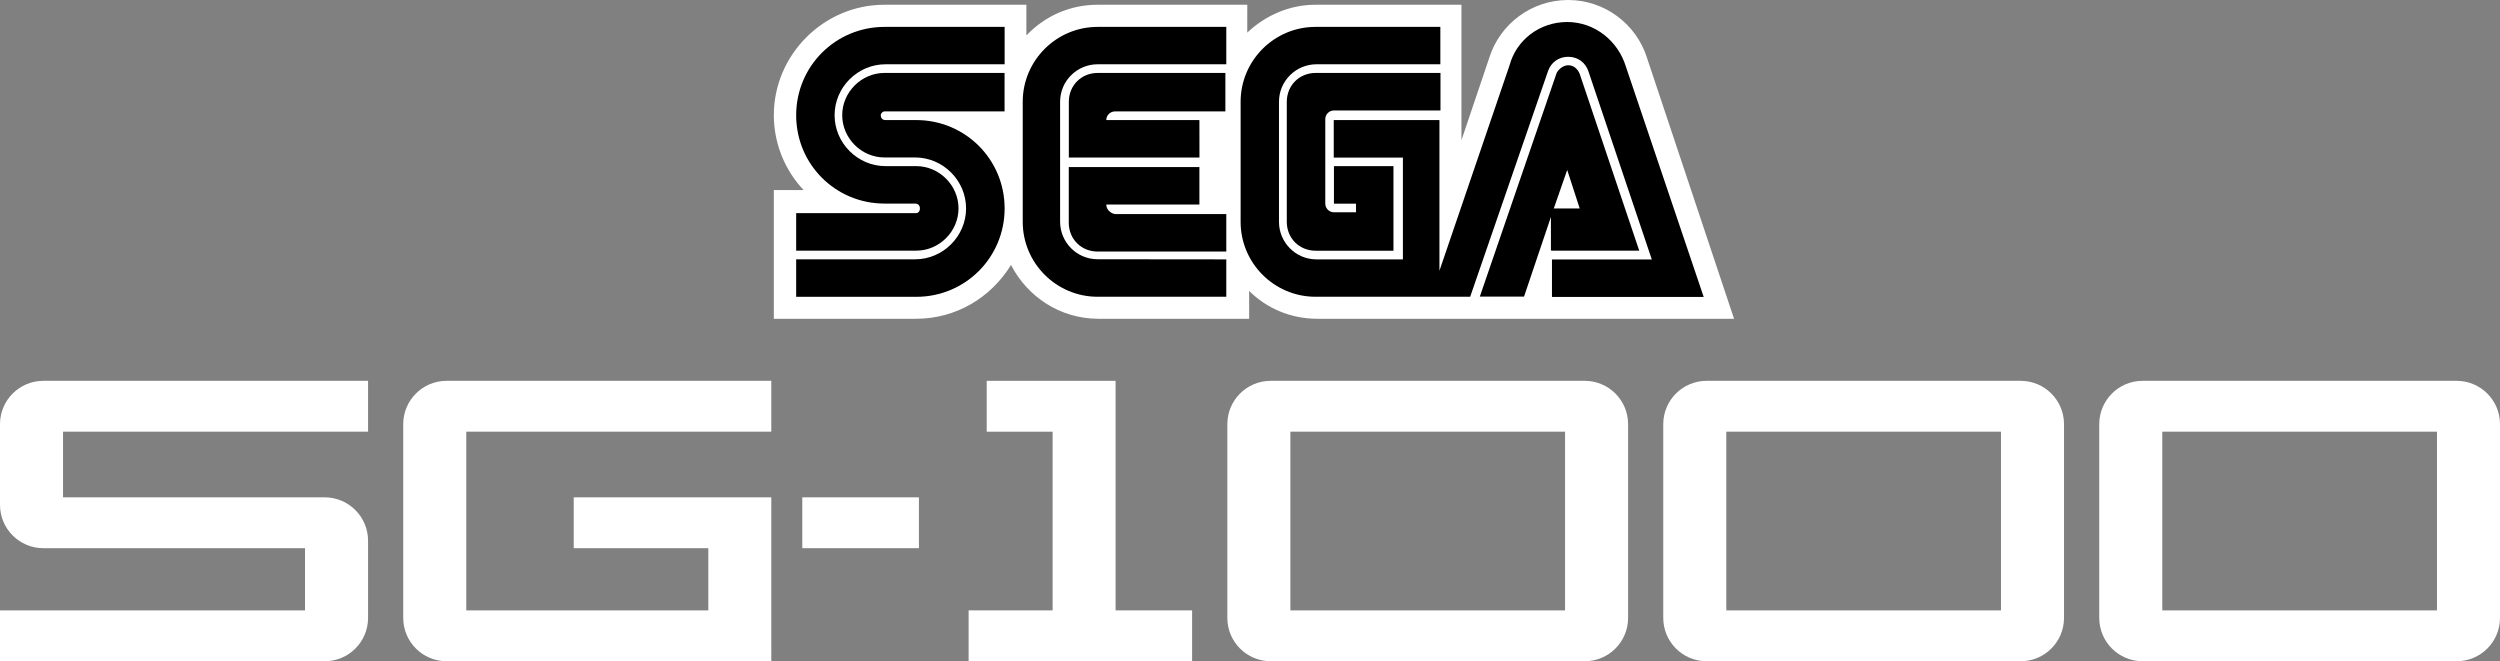 <?xml version="1.0" encoding="utf-8"?>
<!-- Generator: Adobe Illustrator 27.0.0, SVG Export Plug-In . SVG Version: 6.00 Build 0)  -->
<svg version="1.1" id="Layer_1" xmlns="http://www.w3.org/2000/svg" xmlns:xlink="http://www.w3.org/1999/xlink" x="0px" y="0px"
	 viewBox="0 0 3839 1015.4" style="enable-background:new 0 0 3839 1015.4;" xml:space="preserve">
<rect x="0" y="0" width="3839" height="1015.4" fill="#808080" stroke="none"/>
<style type="text/css">
	.st0{fill:#FFFFFF;}
</style>
<g>
	<g>
		<g>
			<g>
				<path class="st0" d="M2529,88.5C2512.7,36.9,2464.1,0,2408,0s-104.7,36.8-121,88.5l-42.8,126.8V7.3H2020
					c-39.8,0-76.7,16.3-104.7,42.8V7.3h-230c-42.8,0-81.1,17.7-109.2,47.1V7.3h-218.2c-92.9,0-169.6,76.7-169.6,169.6
					c0,44.3,17.7,85.5,45.8,115h-45.8v197.6h218.2c61.9,0,115-32.5,146-82.6c25.1,48.6,75.2,82.6,134.2,82.6h231.5v-42.8
					c26.5,26.5,63.4,42.8,104.7,42.8h639.9L2529,88.5z"/>
				<g>
					<g>
						<path d="M1407,327.3h-184.4v57.6H1407c35.4,0,64.9-29.5,64.9-64.9s-29.5-64.9-64.9-64.9h-47.2c-42.8,0-78.2-35.4-78.2-78.2
							s35.4-78.2,78.2-78.2h182.9V41.3h-184.4c-75.2,0-135.7,60.4-135.7,135.7s60.4,135.6,135.6,135.6h47.1c4.5,0,7.3,3,7.3,7.3
							C1412.8,324.3,1409.8,327.3,1407,327.3z"/>
						<path d="M1358.2,171.1h184.4V112h-184.4c-35.4,0-64.9,29.5-64.9,64.9s29.5,64.9,64.9,64.9h47.1c42.8,0,78.2,35.4,78.2,78.2
							s-35.4,78.2-78.2,78.2h-182.7v57.6H1407c75.2,0,135.7-60.4,135.7-135.7s-60.4-135.7-135.7-135.7h-47.2c-4.5,0-7.3-3-7.3-7.3
							C1352.4,174.1,1355.4,171.1,1358.2,171.1z"/>
					</g>
					<g>
						<path d="M2020.3,112c-25.1,0-44.3,19.2-44.3,44.3v184.4c0,25.1,19.2,44.3,44.3,44.3h119.5V255.1h-91.4v57.6h33.9V326h-33.9
							c-7.3,0-13.3-6-13.3-13.3V182.9c0-7.3,6-13.3,13.3-13.3H2212V112H2020.3z"/>
						<path d="M2383,384.9h134.2l-91.4-271.4c-3-7.3-8.8-13.3-17.7-13.3c-7.3,0-14.8,6-17.7,11.8l-118,343.5h67.9l41.3-122.4v51.6
							h1.5L2383,384.9L2383,384.9z M2406.6,261l19.2,59.1H2386L2406.6,261z"/>
						<path d="M2496.5,101.7c-11.8-38.3-47.1-67.9-89.9-67.9s-78.2,28-88.5,66.4l-107.7,315.6V184.4h-162.3V242h106.2v156.3h-132.7
							c-32.5,0-57.6-26.5-57.6-57.6V156.3c0-32.5,26.5-57.6,57.6-57.6h190.2V41.3h-191.7c-63.4,0-115,51.6-115,115v184.4
							c0,63.4,51.6,115,115,115h237.5l119.5-346.4c4.5-13.3,16.3-22.1,31-22.1s26.5,8.8,31,22.1l97.4,289.1h-153.3V456h233l0,0
							L2496.5,101.7z"/>
					</g>
					<g>
						<path d="M1685.5,398.1c-32.5,0-57.6-26.5-57.6-57.6V156.3c0-32.5,26.5-57.6,57.6-57.6h197.6V41.3h-197.6
							c-63.4,0-115,51.6-115,115v184.4c0,63.4,51.6,115,115,115h197.6v-57.4L1685.5,398.1L1685.5,398.1z"/>
						<path d="M1698.8,314.1h143v-57.6h-200.6V342c0,25.1,19.2,44.3,44.3,44.3h197.6v-57.6H1712
							C1704.7,327.3,1698.8,321.3,1698.8,314.1z"/>
						<path d="M1841.8,184.4h-143c0-7.3,6-13.3,13.3-13.3h169.6V112h-196.1c-25.1,0-44.3,19.2-44.3,44.3v85.6h200.6
							C1841.8,241.9,1841.8,184.4,1841.8,184.4z"/>
					</g>
				</g>
			</g>
		</g>
		<g>
			<g>
				<rect x="1232" y="763.7" class="st0" width="179.1" height="78.1"/>
				<polygon class="st0" points="1713.1,937.3 1713.1,662.9 1713.1,584.8 1515.2,584.8 1515.2,662.9 1616.4,662.9 1616.4,937.3 
					1487.4,937.3 1487.4,1015.3 1830.6,1015.3 1830.6,937.3 				"/>
				<path class="st0" d="M716,937.3V662.9h468.4v-78.1H685.8c-36.8,0-66.6,29.8-66.6,66.6v297.4c0,36.8,29.8,66.6,66.6,66.6h498.6
					V763.7H881v78.1h206.7v95.5H716L716,937.3z"/>
				<path class="st0" d="M1884.7,651.4v297.4c0,36.8,29.8,66.6,66.6,66.6h482.2c36.8,0,66.6-29.8,66.6-66.6V651.4
					c0-36.8-29.8-66.6-66.6-66.6h-482.2C1914.5,584.8,1884.7,614.6,1884.7,651.4z M1981.5,937.3V662.9h421.8v274.4L1981.5,937.3
					L1981.5,937.3z"/>
				<path class="st0" d="M2554.1,651.4v297.4c0,36.8,29.8,66.6,66.6,66.6h482.2c36.8,0,66.6-29.8,66.6-66.6V651.4
					c0-36.8-29.8-66.6-66.6-66.6h-482.2C2583.9,584.8,2554.1,614.6,2554.1,651.4z M2650.9,937.3V662.9h421.8v274.4L2650.9,937.3
					L2650.9,937.3z"/>
				<path class="st0" d="M3223.6,651.4v297.4c0,36.8,29.8,66.6,66.6,66.6h482.2c36.8,0,66.6-29.8,66.6-66.6V651.4
					c0-36.8-29.8-66.6-66.6-66.6h-482.2C3253.4,584.8,3223.6,614.6,3223.6,651.4z M3320.4,937.3V662.9h421.8v274.4L3320.4,937.3
					L3320.4,937.3z"/>
				<path class="st0" d="M498.6,763.7H96.8V662.9h468.4v-78.1H66.6C29.8,584.8,0,614.6,0,651.4v123.8c0,36.8,29.8,66.6,66.6,66.6
					h401.8v95.5H0v78.1h498.6c36.8,0,66.6-29.8,66.6-66.6V830.3C565.2,793.6,535.3,763.7,498.6,763.7z"/>
			</g>
		</g>
	</g>
</g>
</svg>
